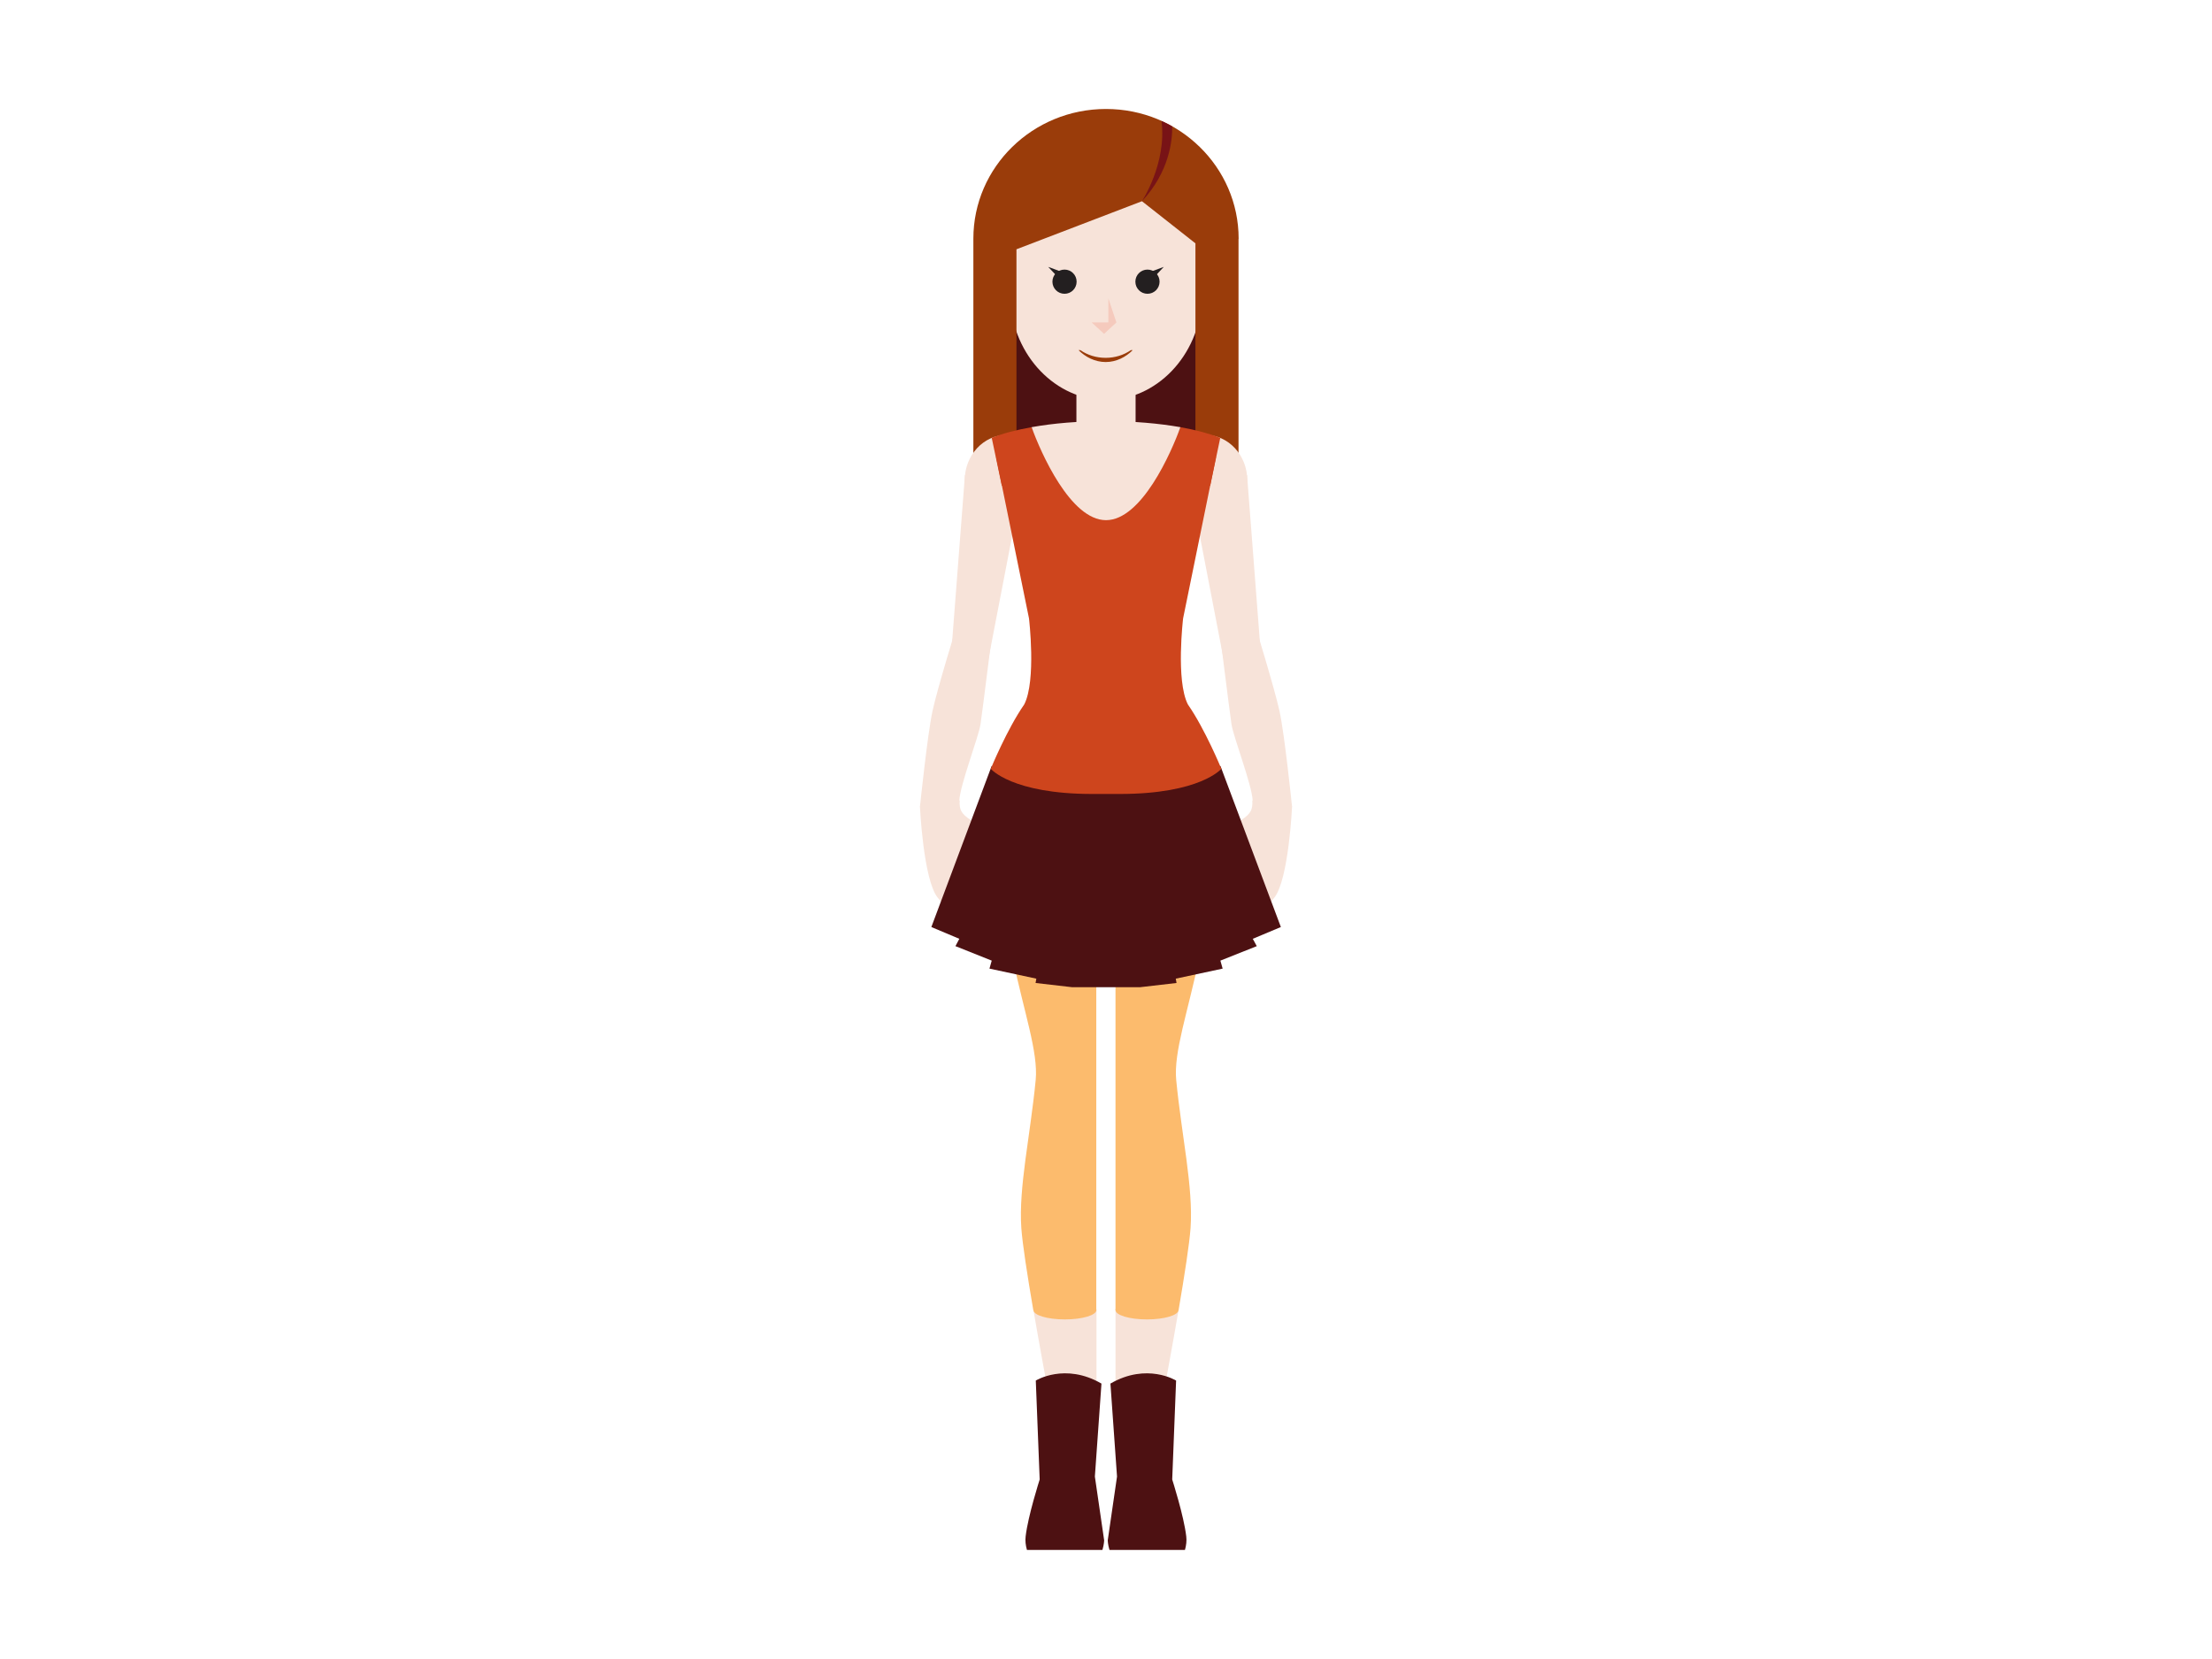 <?xml version="1.0" encoding="utf-8"?><svg version="1.1" id="teengirl" xmlns="http://www.w3.org/2000/svg" xmlns:xlink="http://www.w3.org/1999/xlink" x="0px" y="0px" viewBox="0 0 2048 1536" enable-background="new 0 0 2048 1536" xml:space="preserve"><g><g id="legs"><g id="left-leg"><g id="left-shoe_1_"><path id="left-shank" fill="#F7E3D9" d="M956.7,1212.3c11.3,65.9,27,146.3,27,146.3l31.5-32.5v-113.8H956.7z"/><path id="left-shoe" fill="#4D1112" d="M1020.7,1435c1.5-5.1,1.6-8.8,1.6-8.8l-8.6-59.1l6.1-86.1c-33.8-19.6-60.8-2.8-60.8-2.8 l3.6,91.6c0,0-10.8,33.6-13,52.7c-0.5,4,0,8.3,1.2,12.5H1020.7z"/></g><path fill="#FCBB6D" d="M958.9,1000c-5,51.5-15.9,99.4-13.3,137c1,14.2,5.5,43.4,11.1,76.1h58.3V724.9c0,0-74.3-34.8-78.5-16.2 C905,849.2,963.9,948.5,958.9,1000z"/><path fill="#FCBB6D" d="M1015.1,1212.9c0,4.8-13,8.7-29.2,8.7c-16.1,0-29.1-3.9-29.1-8.7s13-8.7,29.1-8.7 C1002.1,1204.2,1015.1,1208.1,1015.1,1212.9z"/></g><g id="right-leg"><g id="right-shoe_1_"><path id="right-shank" fill="#F7E3D9" d="M1032.8,1212.3V1326l31.5,32.5c0,0,15.7-80.4,27-146.3H1032.8z"/><path id="right-shoe" fill="#4D1112" d="M1027.2,1435c-1.5-5.1-1.6-8.8-1.6-8.8l8.6-59.1l-6.1-86.1c33.8-19.6,60.8-2.8,60.8-2.8 l-3.6,91.6c0,0,10.8,33.6,13,52.7c0.5,4,0,8.3-1.2,12.5H1027.2z"/></g><path fill="#FCBB6D" d="M1091.2,1213c5.6-32.7,10.1-61.9,11.1-76.1c2.6-37.6-8.3-85.5-13.3-137c-5-51.5,53.9-150.8,22.3-291.3 c-4.2-18.6-78.5,16.2-78.5,16.2V1213H1091.2z"/><path fill="#FCBB6D" d="M1091.1,1212.9c0,4.8-13,8.7-29.2,8.7c-16.1,0-29.1-3.9-29.1-8.7s13-8.7,29.1-8.7 C1078.1,1204.2,1091.1,1208.1,1091.1,1212.9z"/></g></g><g id="head"><rect id="back-hair" x="926.2" y="233.7" fill="#4D1112" width="195.8" height="223.7"/><path id="face" fill="#F7E3D9" d="M926,174l9.1,103.2c3.1,52.9,42.8,93.2,89,93.2c46.1,0,85.9-40.3,88.9-93.2L1122,174H926z"/><rect id="neck" x="996.6" y="353.4" fill="#F7E3D9" width="54.8" height="58.4"/><path id="mouth" fill="#9A3C0A" d="M1023.7,331.3c-8.8,0-16.9-2.6-23.4-7.1h-1.7c6.2,6.3,15.2,11,25.1,11c9.9,0,18.8-4.7,25-11 h-1.7C1040.5,328.7,1032.4,331.3,1023.7,331.3z"/><g id="nose"><polygon fill="#F5CABD" points="1022.2,309.1 1033.7,298.5 1010.7,298.5"/><polygon fill="#F5CABD" points="1026.2,301.2 1026.2,276.2 1033.6,298.5"/></g><g id="eyes"><g id="left-eye"><path fill="#231F20" d="M996.8,260.8c0,6.2-5,11.2-11.2,11.2c-6.2,0-11.2-5-11.2-11.2c0-6.2,5-11.2,11.2-11.2 C991.8,249.6,996.8,254.6,996.8,260.8z"/><polygon fill="#231F20" points="982.4,251.5 970.5,247.1 979.7,256.9"/></g><g id="right-eye"><path fill="#231F20" d="M1051.2,260.8c0,6.2,5,11.2,11.2,11.2c6.2,0,11.2-5,11.2-11.2c0-6.2-5-11.2-11.2-11.2 C1056.2,249.6,1051.2,254.6,1051.2,260.8z"/><polygon fill="#231F20" points="1065.6,251.5 1077.5,247.1 1068.3,256.9"/></g></g><path id="hair" fill="#9A3C0A" d="M1146.8,221c0-66.3-55-120.1-122.8-120.1c-67.8,0-122.8,53.7-122.8,120.1c0,0.2,0,0.3,0,0.5l0,0 v258.6h39.9V230.8l116.2-44.5l49.5,39v254.7h39.9V221.5h0C1146.8,221.3,1146.8,221.1,1146.8,221z"/><path id="hair-line" fill="#781316" d="M1085.3,117c-3.2-1.8-6.5-3.5-9.9-5c5,39.3-18.2,74.4-18.2,74.4 C1082.7,159.2,1085.5,129.9,1085.3,117z"/><animateTransform id="headTrasnlateAnim1" attributeName="transform" type="translate" calcMode="spline" keySplines="0.2 0.4 0.2 0.1; 0.3 0.6 0.9 1; 0 1 1 0" begin="0s" repeatCount="indefinite" from="0 0" to="0 0" dur="3.3s" keyTimes="0; 0.30; 0.60; 1" values="0 0; 0 25; 0 0; 0 0"/></g><g id="body"><g id="left-hand_1_"><path id="left-hand" fill="#F7E3D9" d="M851.7,746.3c0,0,3.1,67.9,16.4,84.7c12.2,15.5,33.9,38.8,50,28.9c6.4-4-5.8-22-16.4-32 c-10-9.3-11.5-20.2-12.1-31c-0.5-8,2-3.2,6.9,11.3c5,14.7,25.2,14.9,20.5-8.3c-5-24.6-1.6-29.9-18.1-40.6 c-9.5-6.1-10.7-10.1-10.4-18.2L851.7,746.3z"/><g id="left-arm"><polygon id="left-upper-arm" fill="#F7E3D9" points="893.4,439.8 878.6,632.2 899,653.8 913.8,617.1 941.6,472.9"/><path id="left-forearm" fill="#F7E3D9" d="M886.2,578.2c0,0-18.3,58.9-22.9,80.4c-4.6,21.5-11.5,87.7-11.5,87.7l24.6,27.7 c6.5-20.4,11-16.8,11.8-32.9c0.7-14.5,17.8-58.6,19.6-70.5c1.8-11.9,11.7-91.6,11.7-91.6L886.2,578.2z"/><path id="left-shoulder" fill="#F7E3D9" d="M970.8,444.7c0,23.2-17.4,42-38.8,42c-21.4,0-38.8-18.8-38.8-42 c0-23.2,17.4-42,38.8-42C953.4,402.7,970.8,421.5,970.8,444.7z"/></g><animateTransform id="left-handRotateAnim1" attributeName="transform" type="rotate" calcMode="spline" keySplines="0.2 0.4 0.2 0.1; 0.3 0.6 0.9 1; 0 1 1 0; 0.2 0.4 0.2 0.1; 0.3 0.6 0.9 1; 0 1 1 0" begin="0s" repeatCount="indefinite" from="0 925 400" to="0 925 400" dur="6.6s" keyTimes="0; 0.15; 0.30; 0.5; 0.65; 0.80; 1" values="0 925 400; -7 925 400; -3.5 925 400; -3.5 925 400; -7 925 400; 0 925 400; 0 925 400"/></g><g id="right-hand_1_"><path id="right-hand_2_" fill="#F7E3D9" d="M1196.3,746.3c0,0-3.1,67.9-16.4,84.7c-12.2,15.5-33.9,38.8-50,28.9 c-6.4-4,5.8-22,16.4-32c10-9.3,11.5-20.2,12.1-31c0.5-8-2-3.2-6.9,11.3c-5,14.7-25.2,14.9-20.5-8.3c5-24.6,1.6-29.9,18.1-40.6 c9.5-6.1,10.7-10.1,10.4-18.2L1196.3,746.3z"/><g id="right-arm"><polygon id="right-upper-arm" fill="#F7E3D9" points="1154.6,439.8 1169.4,632.2 1149,653.8 1134.2,617.1 1106.4,472.9"/><path id="right-forearm" fill="#F7E3D9" d="M1161.8,578.2c0,0,18.2,58.9,22.9,80.4c4.7,21.5,11.5,87.7,11.5,87.7l-24.6,27.7 c-6.5-20.4-11-16.8-11.8-32.9c-0.7-14.5-17.8-58.6-19.6-70.5c-1.8-11.9-11.7-91.6-11.7-91.6L1161.8,578.2z"/><path id="right-shoulder" fill="#F7E3D9" d="M1077.2,444.7c0,23.2,17.4,42,38.8,42c21.4,0,38.8-18.8,38.8-42 c0-23.2-17.4-42-38.8-42C1094.6,402.7,1077.2,421.5,1077.2,444.7z"/></g><animateTransform id="right-handRotateAnim1" attributeName="transform" type="rotate" calcMode="spline" keySplines="0.2 0.4 0.2 0.1; 0.3 0.6 0.9 1; 0 1 1 0; 0.2 0.4 0.2 0.1; 0.3 0.6 0.9 1; 0 1 1 0" begin="0s" repeatCount="indefinite" from="0 1123 400" to="0 1123 400" dur="6.6s" keyTimes="0; 0.15; 0.30; 0.5; 0.65; 0.80; 1" values="0 1123 400; 7 1123 400; 3.5 1123 400; 3.5 1123 400; 7 1123 400; 0 1123 400; 0 1123 400"/></g><polygon id="dress" fill="#4D1112" points="1055.7,914 1089.3,910.1 1088.6,906.1 1132,896.8 1129.9,889.4 1163.6,876 1159.9,869.2 1185.9,858.3 1130,709.3 918.1,709.3 862.3,858.3 888.2,869.2 884.6,876 918.2,889.4 916.1,896.8 959.5,906.1 958.8,910.1 992.5,914"/><g id="vest"><path fill="#CE451D" d="M922.2,423l30.5,149.5c0,0,6.9,57.6-4.4,79.7c-16,23-31,59.6-31,59.6s19.5,23.3,94,23.3h25.5 c74.6,0,94-23.3,94-23.3s-15-36.6-31-59.6c-11.3-22.2-4.4-79.7-4.4-79.7l30.5-149.5"/><path fill="#CE451D" d="M1129.8,405.4c-9.8-3.9-22.4-7.3-36.9-9.9c-8.5,23.5-36,40.8-68.9,40.8c-33,0-60.4-17.3-68.9-40.8 c-14.5,2.6-27.1,5.9-36.9,9.9l9.3,44.2c23.6,7.4,58,12.1,96.5,12.1c38.5,0,72.9-4.7,96.5-12.1L1129.8,405.4z"/></g><path id="shoulder" fill="#F7E3D9" d="M1024,389.9c-25.3,0-49,2-68.9,5.6c8.5,23.5,36,86.1,68.9,86.1c33,0,60.4-62.6,68.9-86.1 C1073,392,1049.3,389.9,1024,389.9z"/><animateTransform id="bodyTrasnlateAnim1" attributeName="transform" type="translate" calcMode="spline" keySplines="0.2 0.4 0.2 0.1; 0.3 0.6 0.9 1; 0 1 1 0" begin="0s" repeatCount="indefinite" from="0 0" to="0 0" dur="3.3s" keyTimes="0; 0.30; 0.60; 1" values="0 0; 0 25; 0 0; 0 0"/></g></g></svg>